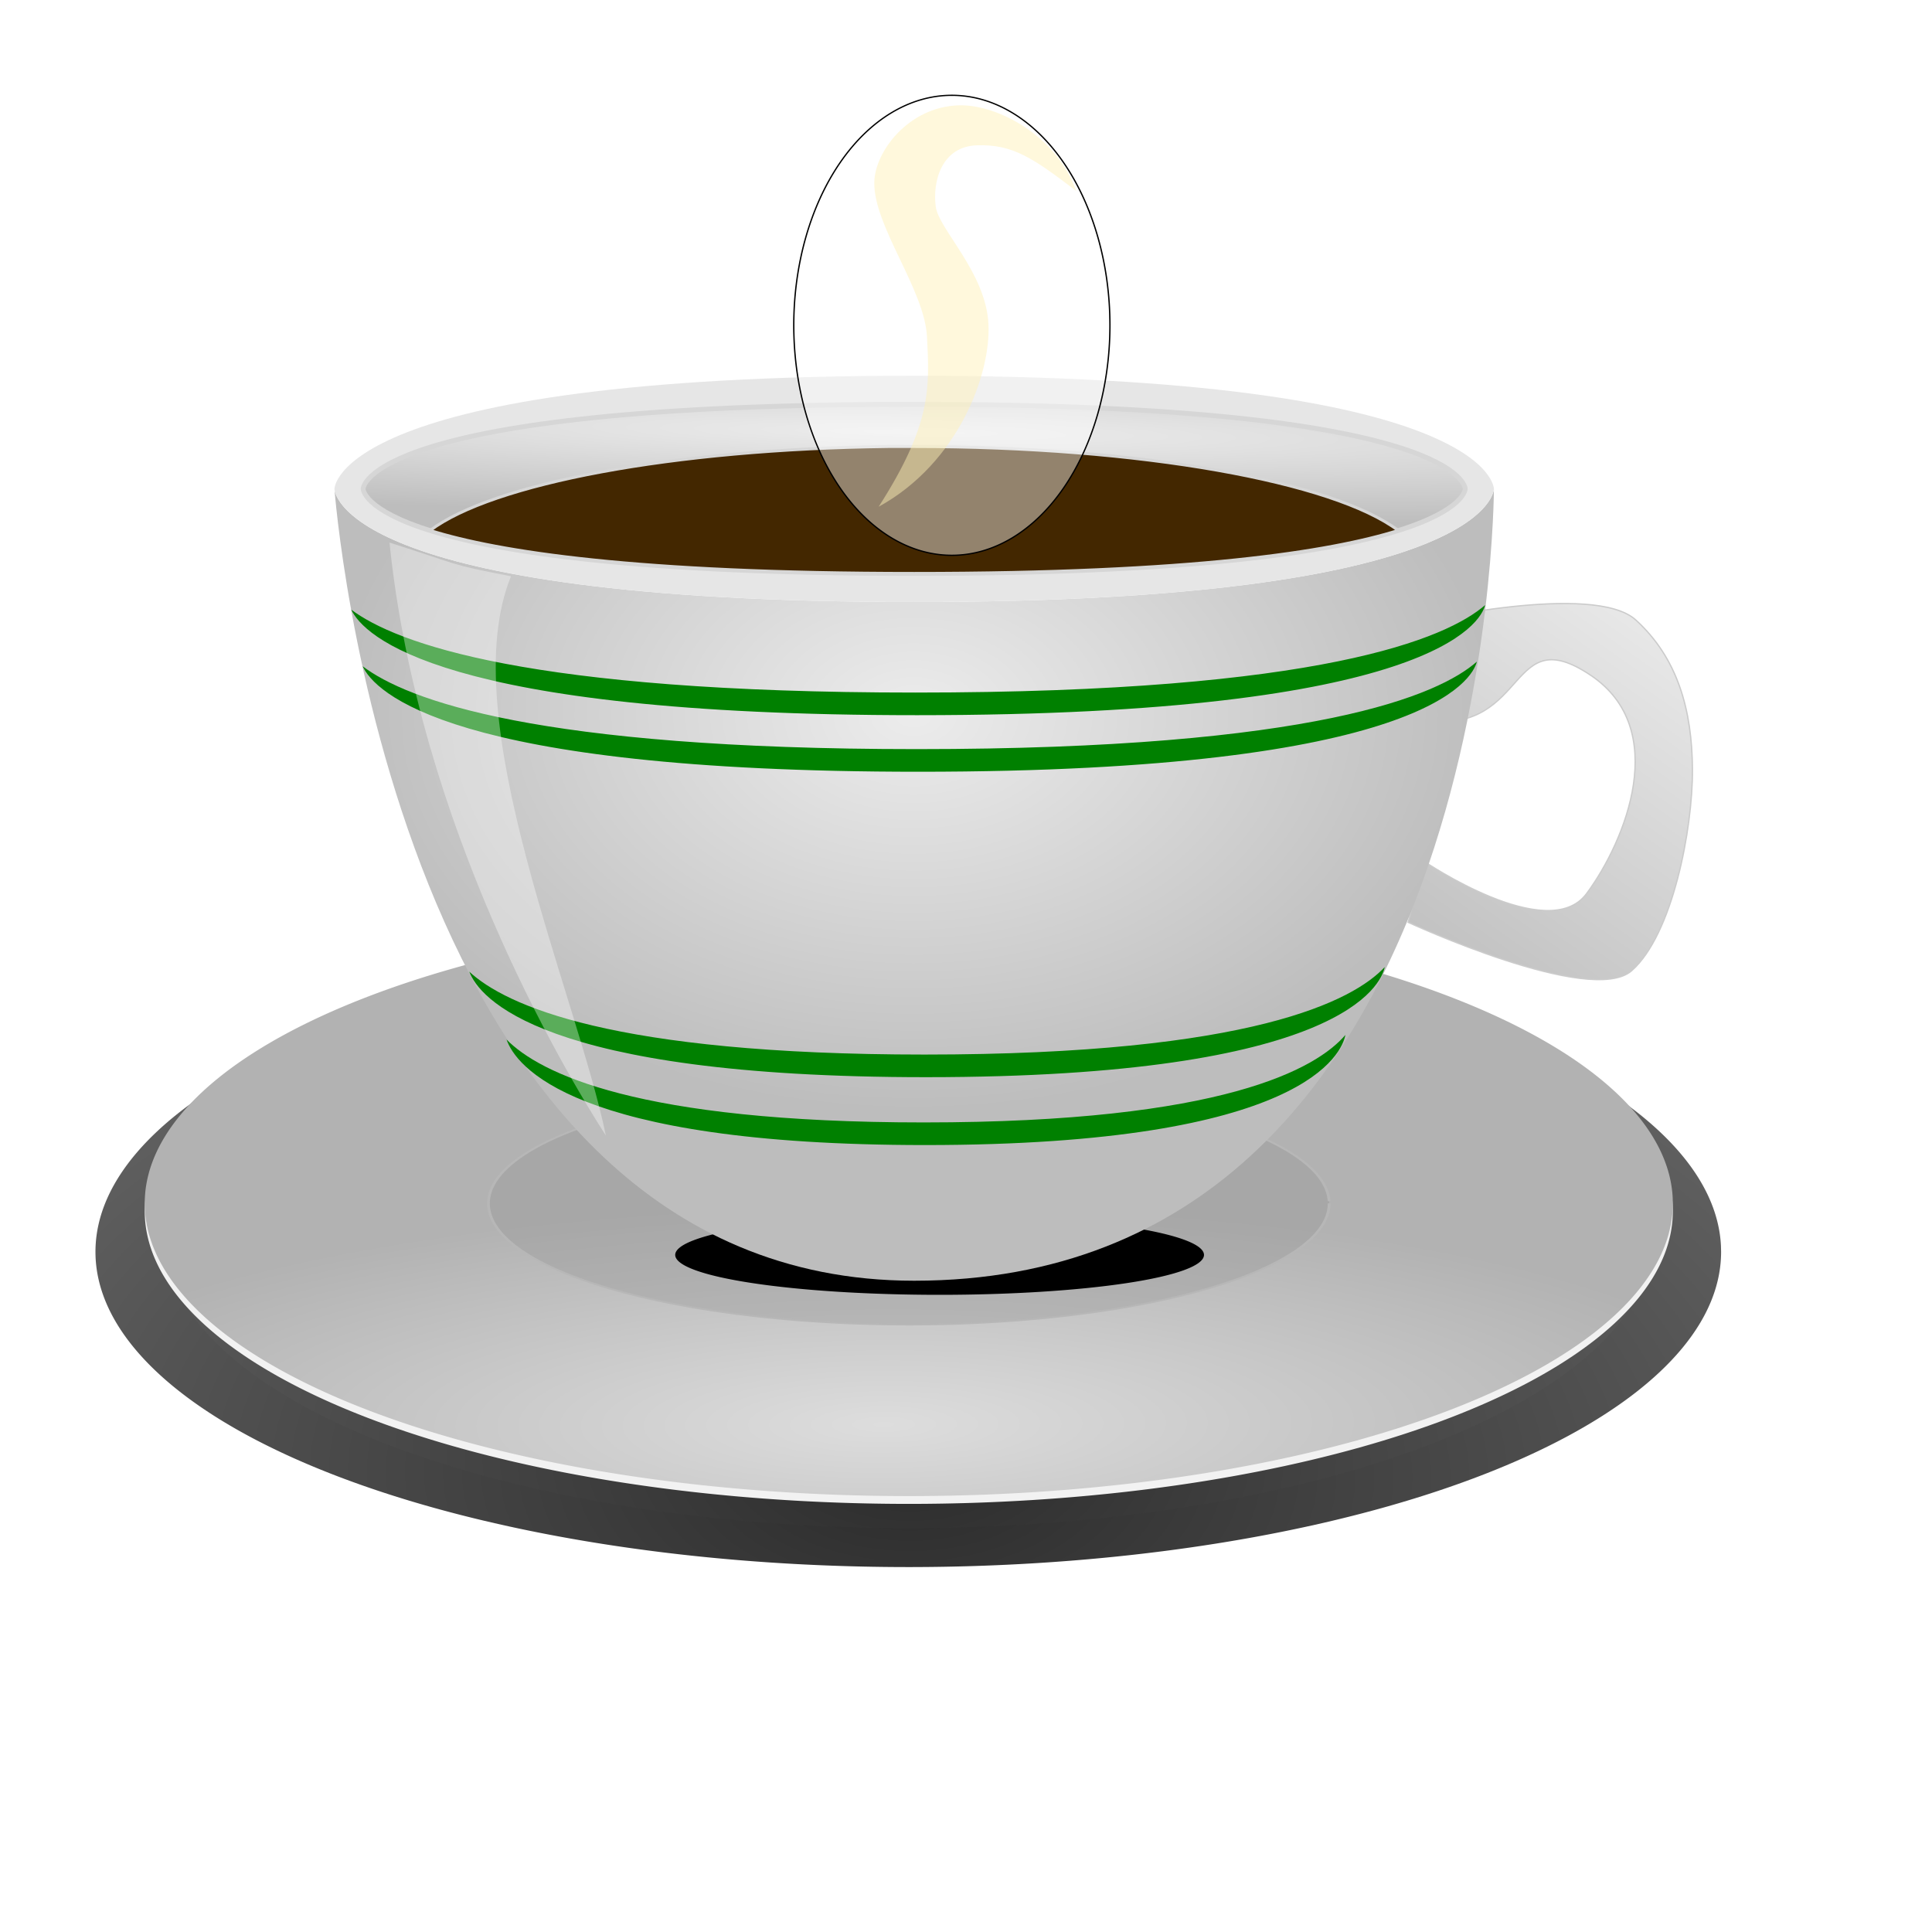 <?xml version="1.0" encoding="UTF-8" standalone="no"?>
<!-- Created with Inkscape (http://www.inkscape.org/) -->
<svg
   xmlns:dc="http://purl.org/dc/elements/1.1/"
   xmlns:cc="http://creativecommons.org/ns#"
   xmlns:rdf="http://www.w3.org/1999/02/22-rdf-syntax-ns#"
   xmlns:svg="http://www.w3.org/2000/svg"
   xmlns="http://www.w3.org/2000/svg"
   xmlns:xlink="http://www.w3.org/1999/xlink"
   xmlns:sodipodi="http://sodipodi.sourceforge.net/DTD/sodipodi-0.dtd"
   xmlns:inkscape="http://www.inkscape.org/namespaces/inkscape"
   width="343pt"
   height="340pt"
   id="svg3389"
   sodipodi:version="0.32"
   inkscape:version="0.46"
   sodipodi:docname="CoffeeCup.svg"
   inkscape:output_extension="org.inkscape.output.svg.inkscape"
   inkscape:export-filename="/home/xoma/CoffeeCup.png"
   inkscape:export-xdpi="90"
   inkscape:export-ydpi="90">
  <defs
     id="defs3391">
    <filter
       inkscape:collect="always"
       id="filter3272">
      <feGaussianBlur
         inkscape:collect="always"
         stdDeviation="1.442"
         id="feGaussianBlur3274" />
    </filter>
    <linearGradient
       id="linearGradient3159">
      <stop
         style="stop-color:#dddddd;stop-opacity:1;"
         offset="0"
         id="stop3161" />
      <stop
         style="stop-color:#b2b2b2;stop-opacity:1;"
         offset="1"
         id="stop3163" />
    </linearGradient>
    <radialGradient
       inkscape:collect="always"
       xlink:href="#linearGradient3159"
       id="radialGradient3387"
       gradientUnits="userSpaceOnUse"
       gradientTransform="matrix(1.176,-7.2626133e-3,1.5236633e-3,0.352,-41.607,409.513)"
       cx="225.571"
       cy="782.764"
       fx="225.571"
       fy="782.764"
       r="152.028" />
    <radialGradient
       inkscape:collect="always"
       xlink:href="#linearGradient3198"
       id="radialGradient3385"
       gradientUnits="userSpaceOnUse"
       gradientTransform="matrix(1.59,1.4329143e-2,-4.4511602e-3,1.031,-131.882,-128.281)"
       cx="229.722"
       cy="784.775"
       fx="229.722"
       fy="784.775"
       r="152.028" />
    <filter
       inkscape:collect="always"
       id="filter3294"
       x="-0.092"
       width="1.183"
       y="-0.196"
       height="1.391">
      <feGaussianBlur
         inkscape:collect="always"
         stdDeviation="11.614"
         id="feGaussianBlur3296" />
    </filter>
    <linearGradient
       id="linearGradient3198">
      <stop
         id="stop3200"
         offset="0"
         style="stop-color:#2b2b2b;stop-opacity:1;" />
      <stop
         id="stop3202"
         offset="1"
         style="stop-color:#6f6f6f;stop-opacity:1;" />
    </linearGradient>
    <radialGradient
       inkscape:collect="always"
       xlink:href="#linearGradient3198"
       id="radialGradient3383"
       gradientUnits="userSpaceOnUse"
       gradientTransform="matrix(1.59,1.4329143e-2,-4.4511602e-3,1.031,-131.882,-128.281)"
       cx="229.711"
       cy="780.732"
       fx="229.711"
       fy="780.732"
       r="152.028" />
    <filter
       inkscape:collect="always"
       id="filter3351">
      <feGaussianBlur
         inkscape:collect="always"
         stdDeviation="0.794"
         id="feGaussianBlur3353" />
    </filter>
    <linearGradient
       id="linearGradient3217">
      <stop
         style="stop-color:#ececec;stop-opacity:1;"
         offset="0"
         id="stop3219" />
      <stop
         style="stop-color:#bdbdbd;stop-opacity:1;"
         offset="1"
         id="stop3221" />
    </linearGradient>
    <linearGradient
       id="linearGradient3209">
      <stop
         style="stop-color:#ececec;stop-opacity:1;"
         offset="0"
         id="stop3211" />
      <stop
         style="stop-color:#bdbdbd;stop-opacity:1;"
         offset="1"
         id="stop3213" />
    </linearGradient>
    <linearGradient
       id="linearGradient3226">
      <stop
         style="stop-color:#bdbdbd;stop-opacity:1;"
         offset="0"
         id="stop3228" />
      <stop
         style="stop-color:#ececec;stop-opacity:1;"
         offset="1"
         id="stop3230" />
    </linearGradient>
    <inkscape:perspective
       sodipodi:type="inkscape:persp3d"
       inkscape:vp_x="0 : 212.5 : 1"
       inkscape:vp_y="0 : 1000 : 0"
       inkscape:vp_z="428.75 : 212.5 : 1"
       inkscape:persp3d-origin="214.375 : 141.66667 : 1"
       id="perspective3398" />
    <inkscape:perspective
       id="perspective3407"
       inkscape:persp3d-origin="372.04724 : 350.78739 : 1"
       inkscape:vp_z="744.09448 : 526.18109 : 1"
       inkscape:vp_y="0 : 1000 : 0"
       inkscape:vp_x="0 : 526.18109 : 1"
       sodipodi:type="inkscape:persp3d" />
    <filter
       inkscape:collect="always"
       id="filter3259"
       x="-0.073"
       width="1.145"
       y="-0.717"
       height="2.433">
      <feGaussianBlur
         inkscape:collect="always"
         stdDeviation="3.266"
         id="feGaussianBlur3261" />
    </filter>
    <radialGradient
       inkscape:collect="always"
       xlink:href="#linearGradient3217"
       id="radialGradient2441"
       gradientUnits="userSpaceOnUse"
       gradientTransform="matrix(3.755,6.6612172e-2,-3.8046233e-3,0.204,-1284.937,39.592)"
       cx="400"
       cy="176.793"
       fx="400"
       fy="176.793"
       r="100.5" />
    <radialGradient
       inkscape:collect="always"
       xlink:href="#linearGradient3209"
       id="radialGradient2445"
       gradientUnits="userSpaceOnUse"
       gradientTransform="matrix(1.372,0,0,0.937,-332.517,-83.312)"
       cx="400"
       cy="269.505"
       fx="400"
       fy="269.505"
       r="100" />
    <linearGradient
       inkscape:collect="always"
       xlink:href="#linearGradient3226"
       id="linearGradient2448"
       gradientUnits="userSpaceOnUse"
       gradientTransform="matrix(1.372,0,0,1.339,-332.517,-208.779)"
       x1="484.838"
       y1="329.493"
       x2="533.723"
       y2="262.27" />
    <filter
       inkscape:collect="always"
       id="filter3349"
       x="-0.447"
       width="1.894"
       y="-0.3"
       height="1.6">
      <feGaussianBlur
         inkscape:collect="always"
         stdDeviation="10.2"
         id="feGaussianBlur3351" />
    </filter>
  </defs>
  <sodipodi:namedview
     pagecolor="#ffffff"
     bordercolor="#666666"
     borderopacity="1.0"
     inkscape:pageopacity="0.0"
     inkscape:pageshadow="2"
     inkscape:zoom="0.8"
     inkscape:cx="210"
     inkscape:cy="210"
     inkscape:document-units="pt"
     inkscape:current-layer="layer1"
     id="namedview3393"
     showgrid="false"
     inkscape:window-width="640"
     inkscape:window-height="663"
     inkscape:window-x="0"
     inkscape:window-y="24" />
  <g
     inkscape:label="Layer 1"
     inkscape:groupmode="layer"
     id="layer1">
    <g
       id="g3375"
       transform="matrix(0.904,0,0,0.924,-46.902,-293.344)">
      <path
         transform="matrix(1.4,0,0,1.134,-32.015,-75.824)"
         sodipodi:open="true"
         sodipodi:end="6.2645174"
         sodipodi:start="0"
         d="M 381.838,629.613 A 152.028,71.216 0 1 1 381.811,628.284"
         sodipodi:ry="71.215752"
         sodipodi:rx="152.02795"
         sodipodi:cy="629.61334"
         sodipodi:cx="229.80971"
         id="path3292"
         style="opacity:1;fill:url(#radialGradient3383);fill-opacity:1;fill-rule:evenodd;stroke:none;stroke-opacity:1;filter:url(#filter3294)"
         sodipodi:type="arc" />
      <path
         sodipodi:type="arc"
         style="fill:url(#radialGradient3385);fill-opacity:1;fill-rule:evenodd;stroke:none;stroke-opacity:1"
         id="path3204"
         sodipodi:cx="229.80971"
         sodipodi:cy="629.61334"
         sodipodi:rx="152.02795"
         sodipodi:ry="71.215752"
         d="M 381.838,629.613 A 152.028,71.216 0 1 1 381.811,628.284"
         sodipodi:start="0"
         sodipodi:end="6.2645174"
         sodipodi:open="true"
         transform="matrix(1.283,0,0,1.054,-5.021,-29.733)" />
      <path
         sodipodi:type="arc"
         style="fill:#f2f2f2;fill-opacity:1;fill-rule:evenodd;stroke:none;stroke-opacity:1"
         id="path3194"
         sodipodi:cx="229.80971"
         sodipodi:cy="629.61334"
         sodipodi:rx="152.02795"
         sodipodi:ry="71.215752"
         d="M 381.838,629.613 A 152.028,71.216 0 1 1 381.811,628.284"
         sodipodi:start="0"
         sodipodi:end="6.2645174"
         sodipodi:open="true"
         transform="matrix(1.316,0,0,1.053,-12.58,-35.24)" />
      <path
         transform="matrix(1.316,0,0,1.053,-12.58,-37.241)"
         sodipodi:open="true"
         sodipodi:end="6.2645174"
         sodipodi:start="0"
         d="M 381.838,629.613 A 152.028,71.216 0 1 1 381.811,628.284"
         sodipodi:ry="71.215752"
         sodipodi:rx="152.02795"
         sodipodi:cy="629.61334"
         sodipodi:cx="229.80971"
         id="path3157"
         style="fill:url(#radialGradient3387);fill-opacity:1;fill-rule:evenodd;stroke:none;stroke-opacity:1"
         sodipodi:type="arc" />
      <path
         sodipodi:type="arc"
         style="fill:#ff0000;fill-opacity:0;fill-rule:evenodd;stroke:none;stroke-opacity:1"
         id="path2394"
         sodipodi:cx="229.80971"
         sodipodi:cy="629.61334"
         sodipodi:rx="152.02795"
         sodipodi:ry="71.215752"
         d="M 381.838,629.613 A 152.028,71.216 0 1 1 381.811,628.284"
         sodipodi:start="0"
         sodipodi:end="6.2645174"
         sodipodi:open="true"
         transform="matrix(1.093,0,0,0.915,38.559,59.645)" />
      <path
         sodipodi:type="arc"
         style="fill:#979797;fill-opacity:0.392;fill-rule:evenodd;stroke:#b7b7b7;stroke-width:1;stroke-miterlimit:4;stroke-dasharray:none;stroke-opacity:1;filter:url(#filter3272)"
         id="path3208"
         sodipodi:cx="229.80971"
         sodipodi:cy="629.61334"
         sodipodi:rx="152.02795"
         sodipodi:ry="71.215752"
         d="M 381.838,629.613 A 152.028,71.216 0 1 1 381.811,628.284"
         sodipodi:start="0"
         sodipodi:end="6.2645174"
         sodipodi:open="true"
         transform="matrix(0.724,0,0,0.436,123.475,351.245)" />
    </g>
    <path
       sodipodi:type="arc"
       style="opacity:1;fill:#000000;fill-opacity:1;fill-rule:evenodd;stroke:none;stroke-width:0.552;stroke-miterlimit:4;stroke-dasharray:none;stroke-opacity:1;filter:url(#filter3259)"
       id="path2439"
       sodipodi:cx="222.65625"
       sodipodi:cy="308.90625"
       sodipodi:rx="53.90625"
       sodipodi:ry="5.46875"
       d="M 276.562,308.906 A 53.906,5.469 0 1 1 168.75,308.906 A 53.906,5.469 0 1 1 276.562,308.906 z"
       transform="matrix(1.161,0,0,1.728,-36.086,-236.735)" />
    <path
       style="fill:url(#linearGradient2448);fill-opacity:1;fill-rule:evenodd;stroke:#cbcbcb;stroke-width:0.31;stroke-linecap:butt;stroke-linejoin:miter;stroke-miterlimit:4;stroke-dasharray:none;stroke-opacity:1"
       d="M 335.924,147.225 C 335.924,147.225 377.283,137.736 387.21,146.753 C 397.136,155.769 400.548,168.105 400.629,182.148 C 400.711,196.19 395.925,221.25 386.245,229.776 C 376.566,238.302 333.321,218.323 333.321,218.323 L 337.058,203.864 C 337.058,203.864 366.452,223.863 375.568,211.527 C 384.904,198.894 395.485,172.534 376.518,159.832 C 356.99,146.754 362.005,173.079 338.023,170.765 L 335.924,147.225 z"
       id="path3224"
       sodipodi:nodetypes="czzzcczzcc" />
    <path
       style="fill:url(#radialGradient2445);fill-opacity:1;fill-rule:evenodd;stroke:none;stroke-width:1px;stroke-linecap:butt;stroke-linejoin:miter;stroke-opacity:1"
       d="M 353.628,115.721 C 353.628,115.721 353.628,303.168 216.399,303.168 C 92.893,303.168 79.17,115.721 79.17,115.721 C 79.17,115.721 79.17,142.499 216.399,142.499 C 353.628,142.499 353.628,115.721 353.628,115.721 z"
       id="path2425"
       sodipodi:nodetypes="czczc" />
    <path
       style="fill:#e6e6e6;fill-opacity:1;fill-rule:evenodd;stroke:none;stroke-width:1px;stroke-linecap:butt;stroke-linejoin:miter;stroke-opacity:1"
       d="M 353.628,115.721 C 353.628,115.721 353.628,88.943 216.399,88.943 C 79.17,88.943 79.17,115.721 79.17,115.721 C 79.17,115.721 79.17,142.499 216.399,142.499 C 353.628,142.499 353.628,115.721 353.628,115.721"
       id="path2432"
       sodipodi:nodetypes="czczc" />
    <path
       style="fill:url(#radialGradient2441);fill-opacity:1;fill-rule:evenodd;stroke:#d6d6d6;stroke-width:1.143px;stroke-linecap:butt;stroke-linejoin:miter;stroke-opacity:1"
       d="M 216.399,135.742 C 346.84,135.742 346.84,115.721 346.84,115.721 C 346.84,115.721 346.84,95.7 216.399,95.7 C 85.958,95.7 85.958,115.721 85.958,115.721 C 85.958,115.721 85.958,135.742 216.399,135.742 z"
       id="path2427"
       sodipodi:nodetypes="cczcz" />
    <path
       style="fill:#432700;fill-opacity:1;fill-rule:evenodd;stroke:#d6d6d6;stroke-width:0.698;stroke-miterlimit:4;stroke-dasharray:none;stroke-opacity:1"
       d="M 210.224,105.696 C 159.186,106.31 116.525,114.472 101.813,125.571 C 117.948,130.627 150.505,135.738 216.399,135.738 C 282.293,135.738 314.85,130.627 330.985,125.571 C 315.684,114.027 270.148,105.696 216.399,105.696 C 214.327,105.696 212.269,105.672 210.224,105.696 z"
       id="path3235" />
    <path
       style="fill:#008000;fill-opacity:1;fill-rule:evenodd;stroke:none;stroke-width:1px;stroke-linecap:butt;stroke-linejoin:miter;stroke-opacity:1"
       d="M 349.597,156.617 C 340.617,164.516 311.5,177.328 217.015,177.328 C 126.938,177.328 96.288,165.636 85.841,157.705 C 88.635,163.714 106.228,182.683 217.484,182.683 C 337.343,182.683 348.552,160.727 349.597,156.617 z"
       id="path3205" />
    <path
       id="path3210"
       d="M 351.557,143.228 C 342.419,151.127 312.788,163.939 216.635,163.939 C 124.968,163.939 93.777,152.247 83.146,144.315 C 85.988,150.325 103.892,169.294 217.113,169.294 C 339.087,169.294 350.494,147.338 351.557,143.228 z"
       style="fill:#008000;fill-opacity:1;fill-rule:evenodd;stroke:none;stroke-width:1px;stroke-linecap:butt;stroke-linejoin:miter;stroke-opacity:1" />
    <path
       id="path3212"
       d="M 327.787,228.918 C 320.41,236.817 296.487,249.629 218.856,249.629 C 144.847,249.629 119.665,237.937 111.082,230.005 C 113.377,236.015 127.831,254.984 219.242,254.984 C 317.719,254.984 326.928,233.028 327.787,228.918 z"
       style="fill:#008000;fill-opacity:1;fill-rule:evenodd;stroke:none;stroke-width:1px;stroke-linecap:butt;stroke-linejoin:miter;stroke-opacity:1" />
    <path
       style="fill:#008000;fill-opacity:1;fill-rule:evenodd;stroke:none;stroke-width:1px;stroke-linecap:butt;stroke-linejoin:miter;stroke-opacity:1"
       d="M 318.475,244.984 C 311.715,252.884 289.794,265.696 218.659,265.696 C 150.844,265.696 127.769,254.004 119.904,246.072 C 122.006,252.082 135.252,271.051 219.013,271.051 C 309.25,271.051 317.688,249.095 318.475,244.984 z"
       id="path3214" />
    <path
       style="fill:#ffffff;fill-opacity:0.353;fill-rule:evenodd;stroke:none;stroke-width:1px;stroke-linecap:butt;stroke-linejoin:miter;stroke-opacity:1"
       d="M 92.2,128.434 C 99.061,195.379 133.438,253.263 143.418,268.817 C 136.557,235.344 107.239,169.886 120.962,136.413 C 105.853,133.506 109.251,133.847 92.2,128.434 z"
       id="path3220"
       sodipodi:nodetypes="cccc" />
    <path
       style="fill:#ffe680;fill-opacity:0.474;fill-rule:evenodd;stroke:none;stroke-width:1px;stroke-linecap:butt;stroke-linejoin:miter;stroke-opacity:1;filter:url(#filter3351)"
       d="M 428.052,189.692 C 424.716,179.964 414.494,174.37 407.849,174.54 C 399.193,174.754 393.281,182.664 393.202,188.177 C 393.091,195.94 401.881,207.094 402.293,215.451 C 402.731,224.311 403.192,230.76 393.959,245.503 C 407.708,237.77 413.346,222.018 412.9,213.178 C 412.44,204.07 404.33,196.472 403.808,192.47 C 403.222,187.971 404.825,181.84 410.88,181.611 C 417.171,181.372 420.782,184.015 428.052,189.692 z"
       id="path3341"
       sodipodi:nodetypes="csszczzzc"
       transform="matrix(1.372,0,0,1.339,-332.517,-208.779)" />
    <path
       sodipodi:type="arc"
       style="fill:#ffffff;fill-opacity:0.427;fill-rule:evenodd;stroke:#000000;stroke-width:0.229;stroke-miterlimit:4;stroke-dasharray:none;stroke-opacity:1;filter:url(#filter3349)"
       id="path3254"
       sodipodi:cx="406.08133"
       sodipodi:cy="213.17796"
       sodipodi:rx="27.274118"
       sodipodi:ry="40.658642"
       d="M 433.355,213.178 A 27.274,40.659 0 1 1 378.807,213.178 A 27.274,40.659 0 1 1 433.355,213.178 z"
       transform="matrix(1.372,0,0,1.339,-331.824,-208.441)"
       inkscape:export-xdpi="90"
       inkscape:export-ydpi="90" />
  </g>
</svg>
